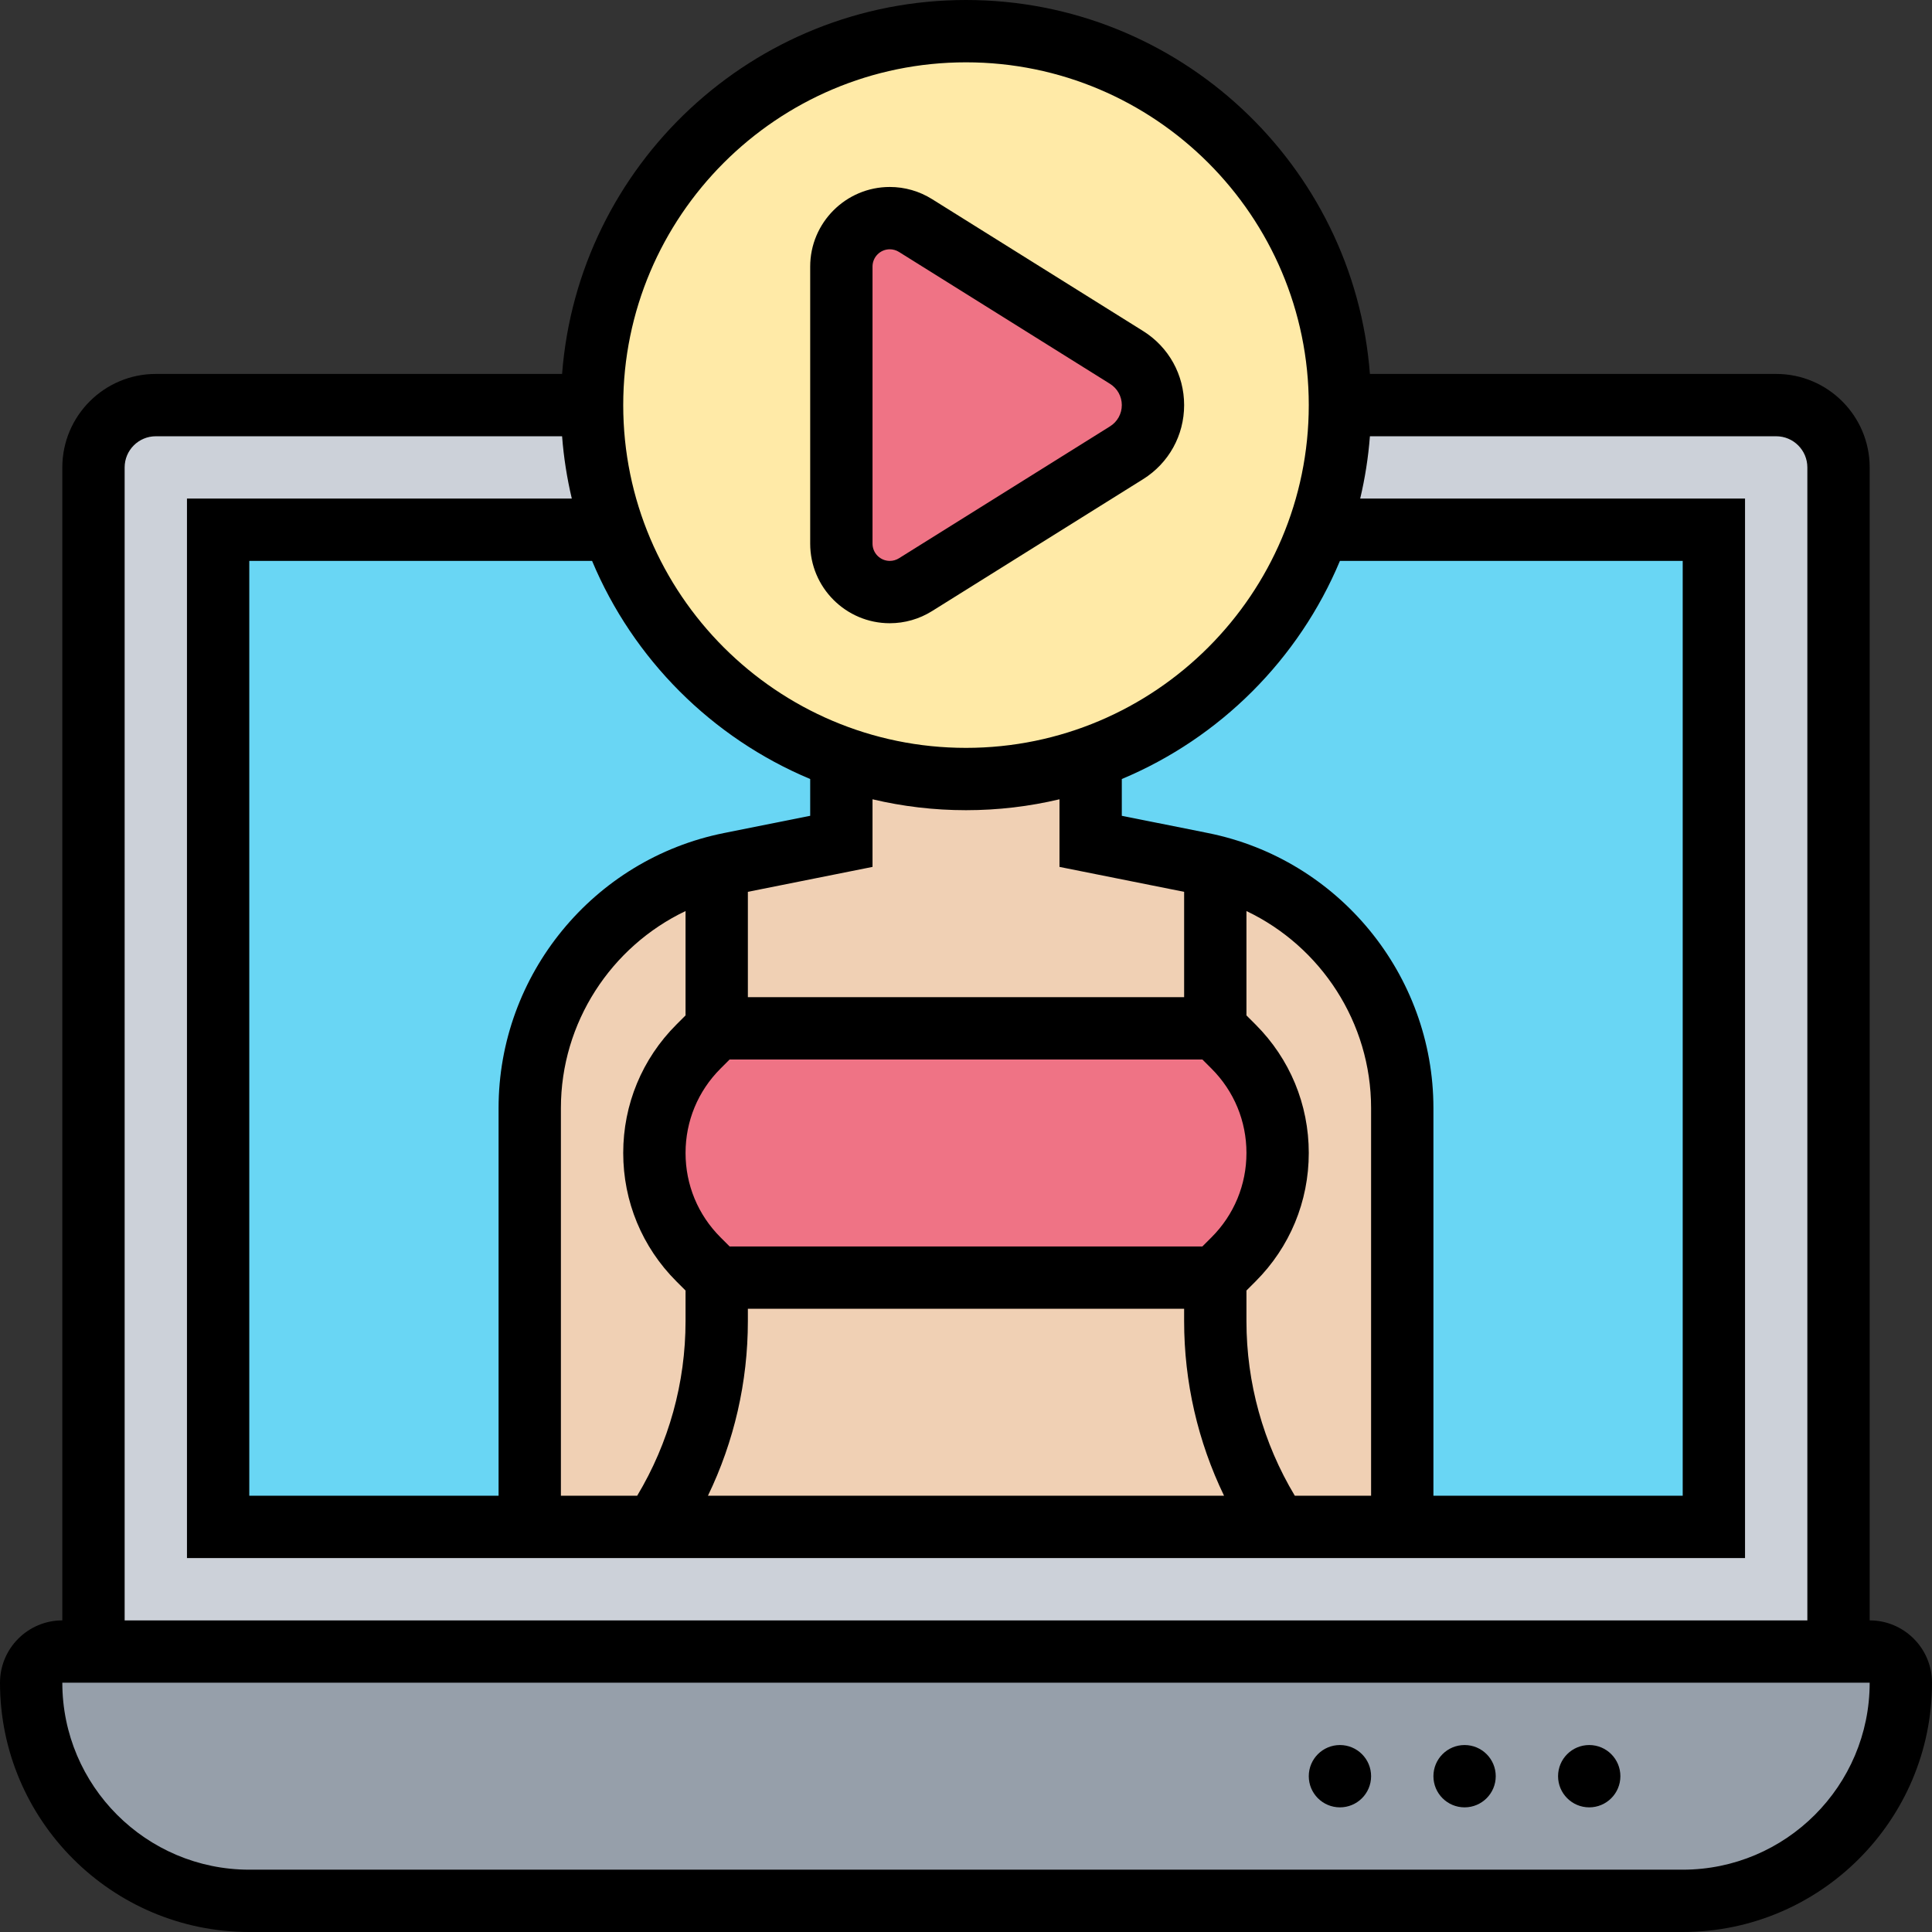 <svg id="Line" enable-background="new 0 0 496 496" height="512" viewBox="0 0 496 496" width="512" xmlns="http://www.w3.org/2000/svg"><rect x="0" y="0" width="496" height="496" fill="#333333" stroke="none"/><g><g><g><path d="m456 104h-416c-8.84 0-16 7.16-16 16v304h448v-304c0-8.84-7.16-16-16-16z" fill="#ccd1d9"/></g><g><path d="m56 136h384v256h-384z" fill="#69d6f4"/></g><g><path d="m480 424c4.42 0 8 3.58 8 8 0 15.46-6.27 29.46-16.4 39.6-10.14 10.13-24.14 16.4-39.6 16.4h-368c-30.93 0-56-25.07-56-56 0-2.21.9-4.21 2.34-5.66 1.45-1.44 3.45-2.34 5.66-2.34h8 448z" fill="#969faa"/></g><g><path d="m312 222.5c-1.14-.29-2.29-.56-3.45-.79l-28.55-5.71v-21.46c-10.01 3.54-20.78 5.46-32 5.46s-21.99-1.92-32-5.46v21.46l-28.55 5.71c-1.16.23-2.31.5-3.45.79-28.11 7.24-48 32.65-48 61.97v107.53h32 160 32v-107.53c0-29.32-19.89-54.73-48-61.97z" fill="#f0d0b4"/></g><g><path d="m325.06 281.22c1.92 4.64 2.94 9.66 2.94 14.78 0 10.24-4.07 20.07-11.31 27.31l-4.69 4.69h-128l-4.69-4.69c-7.24-7.24-11.31-17.07-11.31-27.31 0-5.12 1.02-10.14 2.94-14.78s4.75-8.91 8.37-12.53l4.69-4.69h128l4.69 4.69c3.62 3.62 6.45 7.89 8.37 12.53z" fill="#ef7385"/></g><g><path d="m344 104c0 11.22-1.92 21.99-5.46 32-9.64 27.28-31.26 48.9-58.54 58.54-10.01 3.54-20.78 5.46-32 5.46s-21.99-1.92-32-5.46c-27.28-9.64-48.9-31.26-58.54-58.54-3.54-10.01-5.46-20.78-5.46-32 0-53.02 42.98-96 96-96s96 42.98 96 96z" fill="#ffeaa7"/></g><g><path d="m294.19 97c1.17 2.11 1.81 4.51 1.81 7 0 4.98-2.56 9.6-6.78 12.24l-54.2 33.87c-1.97 1.24-4.26 1.89-6.59 1.89-6.86 0-12.43-5.57-12.43-12.43v-71.14c0-3.43 1.39-6.54 3.64-8.79s5.36-3.64 8.79-3.64c2.33 0 4.62.65 6.59 1.89l54.2 33.87c2.11 1.32 3.8 3.14 4.97 5.24z" fill="#ef7385"/></g></g><g><path d="m480 416v-296c0-13.233-10.767-24-24-24h-104.305c-4.098-53.622-49.041-96-103.695-96s-99.597 42.378-103.695 96h-104.305c-13.233 0-24 10.767-24 24v296c-8.822 0-16 7.178-16 16 0 35.29 28.71 64 64 64h368c35.29 0 64-28.71 64-64 0-8.822-7.178-16-16-16zm-272-216.005v9.446l-22.121 4.424c-33.537 6.708-57.879 36.4-57.879 70.603v99.532h-64v-240h88.005c10.551 25.228 30.767 45.444 55.995 55.995zm103.029 117.661-2.343 2.344h-121.372l-2.344-2.344c-5.784-5.784-8.97-13.475-8.97-21.656s3.186-15.872 8.971-21.656l2.344-2.344h121.372l2.344 2.344c5.783 5.784 8.969 13.475 8.969 21.656s-3.186 15.872-8.971 21.656zm-7.029-61.656h-112v-27.042l32-6.399v-17.359c7.707 1.828 15.742 2.8 24 2.8s16.293-.973 24-2.8v17.359l32 6.4zm-160 28.468c0-21.927 12.87-41.462 32-50.575v26.794l-2.344 2.343c-8.806 8.806-13.656 20.515-13.656 32.97s4.85 24.164 13.656 32.971l2.344 2.343v7.842c0 15.879-4.288 31.291-12.417 44.845h-19.583zm48 54.687v-3.155h112v3.155c0 15.648 3.521 30.912 10.251 44.845h-132.502c6.73-13.932 10.251-29.197 10.251-44.845zm140.417 44.845c-8.129-13.554-12.417-28.966-12.417-44.845v-7.842l2.344-2.343c8.806-8.806 13.656-20.515 13.656-32.97s-4.85-24.164-13.656-32.971l-2.344-2.342v-26.793c19.13 9.113 32 28.647 32 50.575v99.531zm-22.297-170.135-22.12-4.424v-9.446c25.228-10.552 45.444-30.767 55.996-55.995h88.004v240h-64v-99.532c0-34.202-24.342-63.895-57.88-70.603zm-62.12-197.865c48.523 0 88 39.477 88 88s-39.477 88-88 88-88-39.477-88-88 39.477-88 88-88zm-216 104c0-4.411 3.589-8 8-8h104.305c.417 5.462 1.264 10.805 2.496 16h-98.801v272h400v-272h-98.8c1.232-5.195 2.078-10.538 2.496-16h104.304c4.411 0 8 3.589 8 8v296h-432zm400 360h-368c-26.467 0-48-21.533-48-48h464c0 26.467-21.533 48-48 48z"/><path d="m228.434 160c3.832 0 7.576-1.073 10.831-3.105l54.19-33.87c6.604-4.127 10.545-11.239 10.545-19.025s-3.941-14.898-10.544-19.024l-54.194-33.871c-3.252-2.032-6.996-3.105-10.828-3.105-11.268 0-20.434 9.166-20.434 20.434v71.133c0 11.267 9.166 20.433 20.434 20.433zm-4.434-91.566c0-2.444 1.989-4.434 4.434-4.434.832 0 1.646.233 2.351.674l54.192 33.87c1.892 1.184 3.023 3.223 3.023 5.456s-1.131 4.272-3.024 5.456l-54.188 33.869c-.707.441-1.521.675-2.354.675-2.444 0-4.434-1.989-4.434-4.434z"/><circle cx="376" cy="456" r="8"/><circle cx="408" cy="456" r="8"/><circle cx="344" cy="456" r="8"/></g></g></svg>